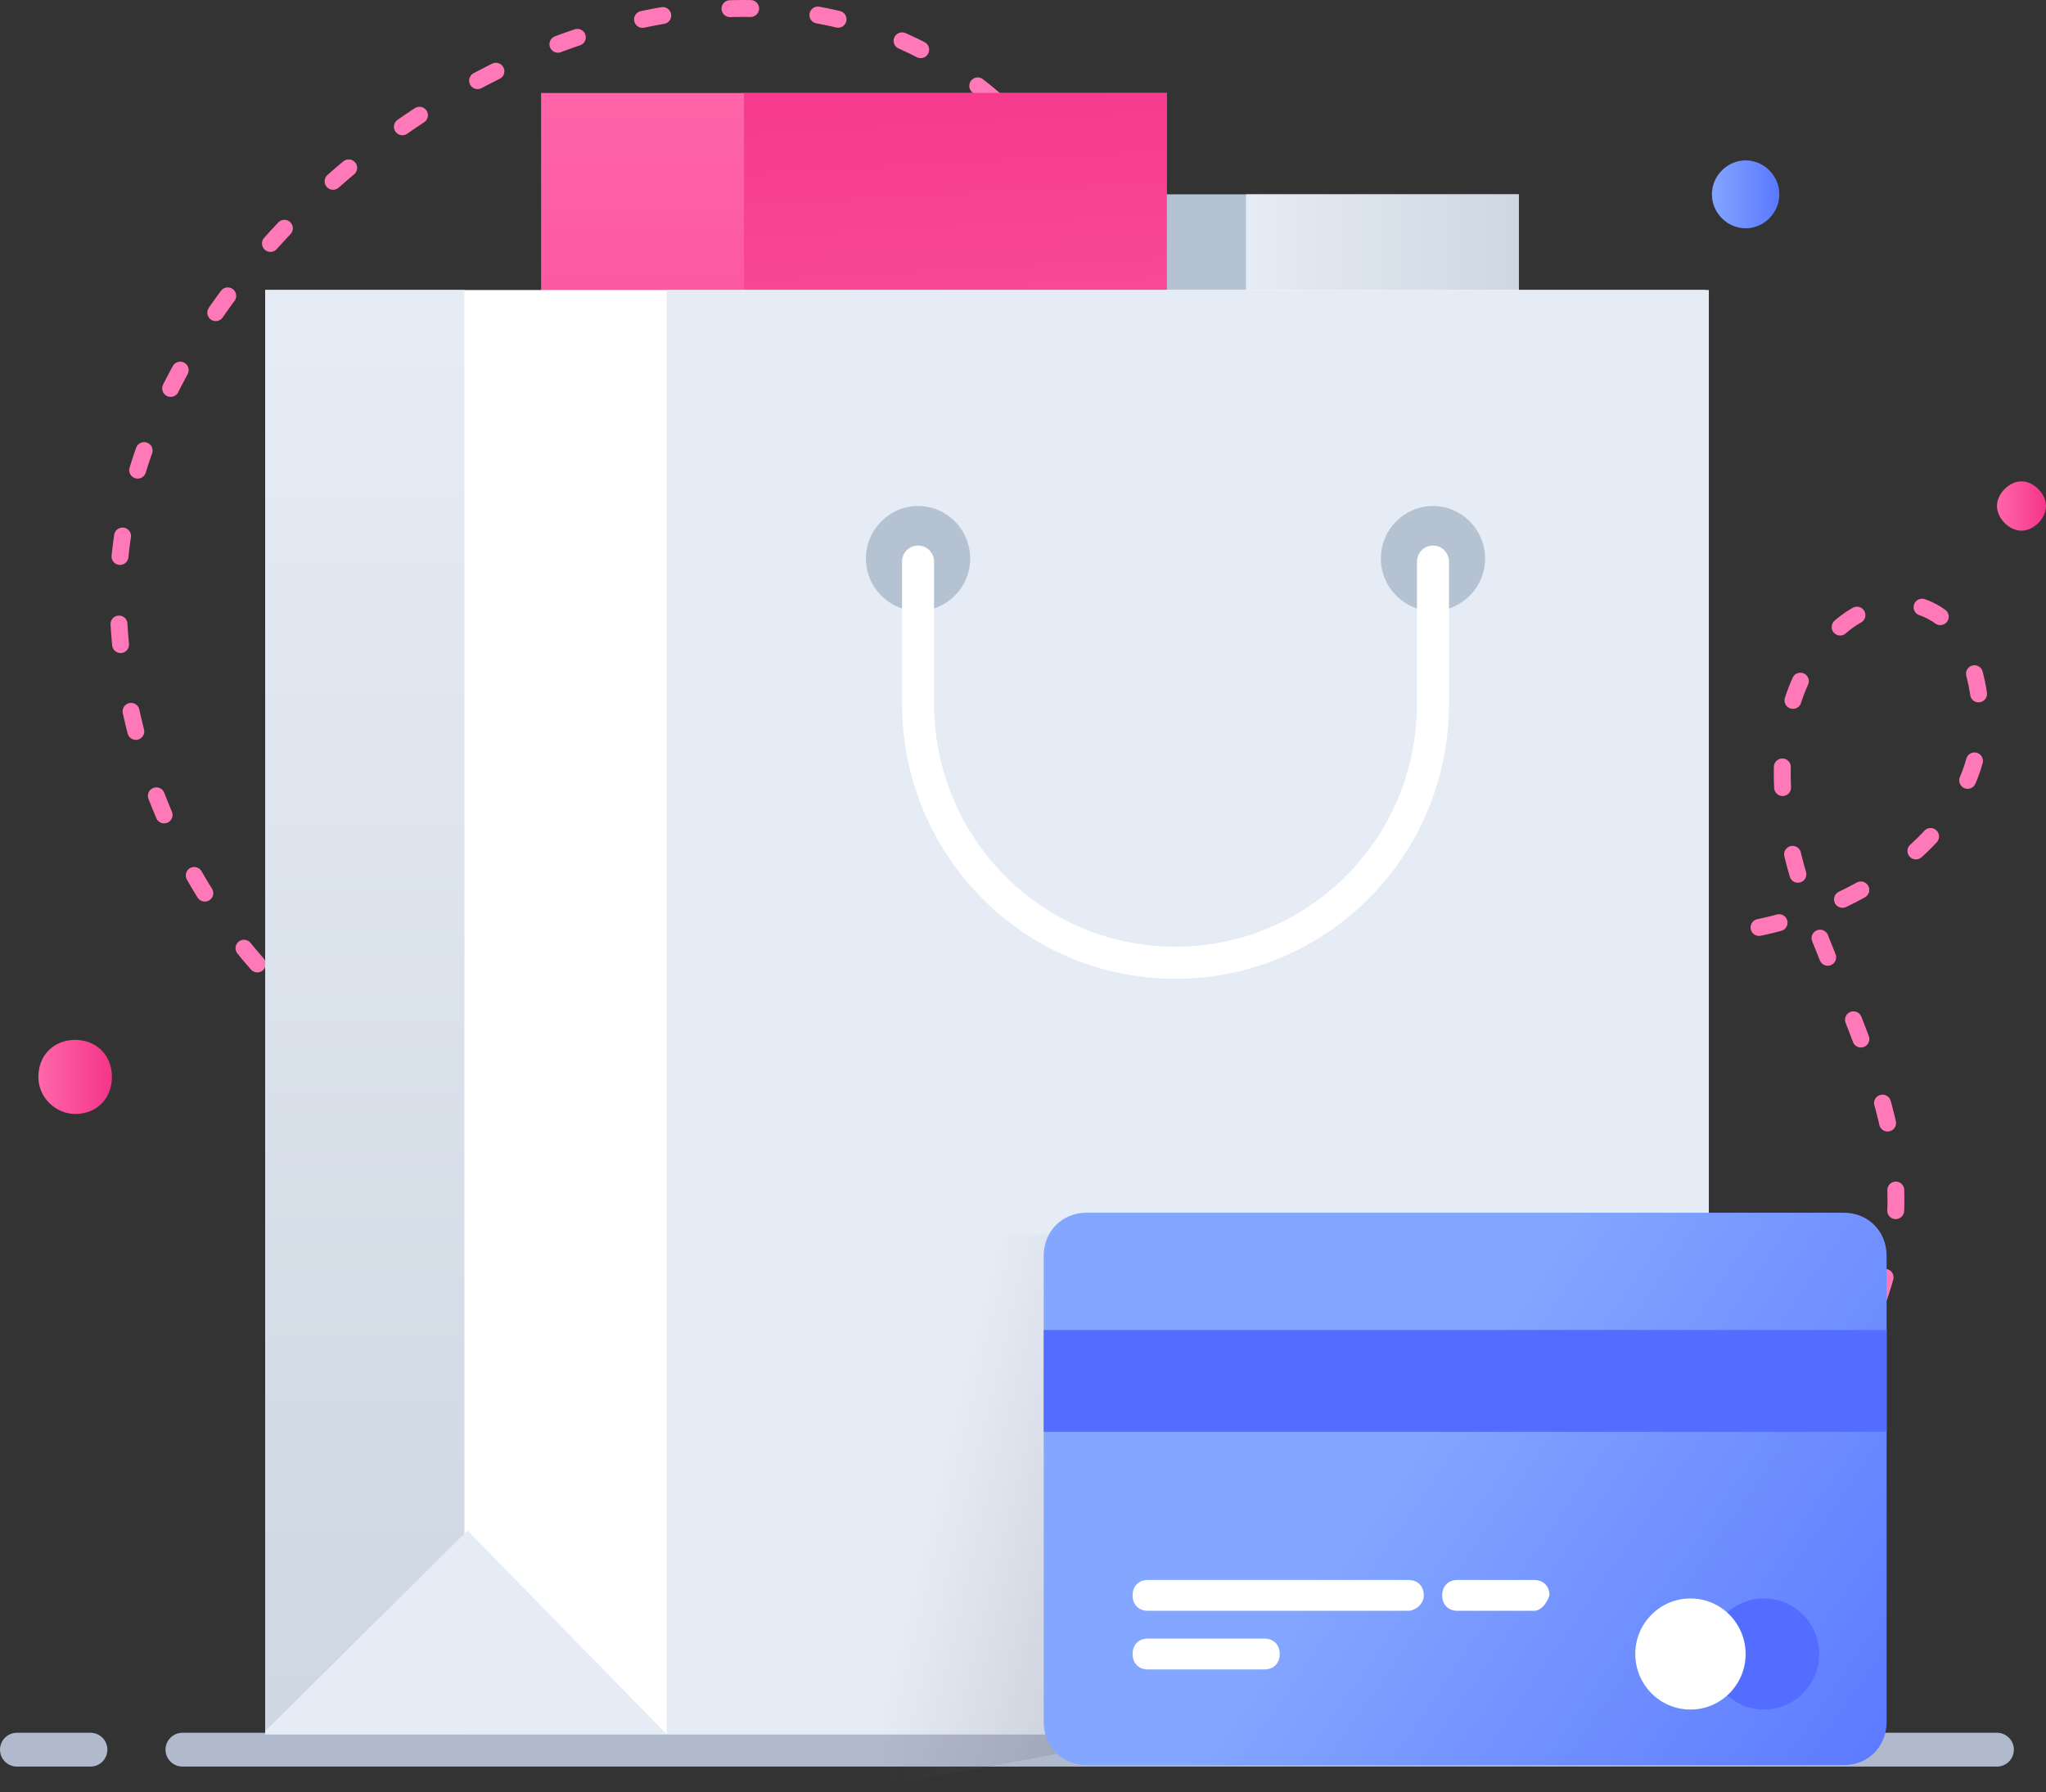 <svg width="121" height="106" viewBox="0 0 121 106" fill="none" xmlns="http://www.w3.org/2000/svg">
<rect x="0" y="0" width="121" height="106" fill="#333333" stroke="none"/>
<path d="M93.266 95.461C93.629 95.278 93.81 95.096 94.172 94.913" stroke="#FF78B7" stroke-width="0.612" stroke-linecap="round" stroke-linejoin="round"/>
<path d="M97.798 92.358C100.698 90.167 103.598 87.977 105.955 85.239C109.58 81.223 112.299 75.93 112.118 70.454C112.118 66.62 110.668 62.97 109.218 59.319C107.767 55.851 106.136 52.2 105.592 48.367C105.048 44.534 105.592 40.336 108.311 37.598C109.943 35.772 112.843 34.86 115.018 36.685C115.743 37.415 116.287 38.328 116.65 39.423C119.912 50.192 105.411 56.946 96.71 54.938C92.541 53.843 88.553 51.47 85.29 48.732C78.402 43.074 73.508 37.963 70.607 29.384C68.07 22.082 66.438 14.051 61 8.027C42.873 -12.051 7.163 11.861 6.982 35.042C6.982 48.185 15.139 61.327 27.465 65.16C33.447 66.986 39.973 66.62 46.317 66.255C49.399 66.073 52.48 65.89 55.743 65.708" stroke="#FF78B7" stroke-linecap="round" stroke-linejoin="round" stroke-dasharray="1.22 4"/>
<path d="M57.737 65.891C58.1 65.891 58.462 65.891 58.825 65.891" stroke="#FF78B7" stroke-width="0.612" stroke-linecap="round" stroke-linejoin="round"/>
<path d="M10.789 103.492H118.1" stroke="#B1B9CC" stroke-width="2" stroke-miterlimit="10" stroke-linecap="round" stroke-linejoin="round"/>
<path d="M1 103.492H5.35" stroke="#B1B9CC" stroke-width="2" stroke-miterlimit="10" stroke-linecap="round" stroke-linejoin="round"/>
<path d="M89.822 11.495H65.713V38.875H89.822V11.495Z" fill="#B4C2D1"/>
<path d="M89.822 11.495H73.689V38.875H89.822V11.495Z" fill="url(#paint0_linear_1717_7244)"/>
<path d="M69 5.5H32V47.5H69V5.5Z" fill="url(#paint1_linear_1717_7244)"/>
<path d="M69 5.5H44V47.5H69V5.5Z" fill="url(#paint2_linear_1717_7244)"/>
<path d="M4.444 65.891C5.713 65.891 6.619 64.978 6.619 63.7C6.619 62.422 5.713 61.51 4.444 61.51C3.175 61.51 2.269 62.422 2.269 63.7C2.269 64.978 3.356 65.891 4.444 65.891Z" fill="url(#paint3_linear_1717_7244)"/>
<path d="M103.236 13.503C104.323 13.503 105.23 12.59 105.23 11.495C105.23 10.4 104.323 9.487 103.236 9.487C102.148 9.487 101.242 10.4 101.242 11.495C101.242 12.59 102.148 13.503 103.236 13.503Z" fill="url(#paint4_linear_1717_7244)"/>
<path d="M119.55 31.391C120.275 31.391 121 30.661 121 29.931C121 29.201 120.275 28.471 119.55 28.471C118.825 28.471 118.1 29.201 118.1 29.931C118.1 30.661 118.825 31.391 119.55 31.391Z" fill="url(#paint5_linear_1717_7244)"/>
<path d="M100.879 17.154H15.683V102.58H100.879V17.154Z" fill="white"/>
<path d="M101.06 17.154H39.429V102.58H101.06V17.154Z" fill="#E6ECF5"/>
<path d="M27.465 17.154H15.683V102.58H27.465V17.154Z" fill="url(#paint6_linear_1717_7244)"/>
<path d="M39.429 102.579H15.683V102.397L27.646 90.532L39.429 102.579Z" fill="#E6ECF5"/>
<path d="M54.293 36.138C55.995 36.138 57.375 34.748 57.375 33.035C57.375 31.321 55.995 29.932 54.293 29.932C52.591 29.932 51.211 31.321 51.211 33.035C51.211 34.748 52.591 36.138 54.293 36.138Z" fill="#B4C2D1"/>
<path d="M84.746 36.138C86.448 36.138 87.828 34.748 87.828 33.035C87.828 31.321 86.448 29.932 84.746 29.932C83.044 29.932 81.665 31.321 81.665 33.035C81.665 34.748 83.044 36.138 84.746 36.138Z" fill="#B4C2D1"/>
<path d="M84.746 33.217V41.613C84.746 50.192 77.858 56.946 69.52 56.946C61 56.946 54.293 50.01 54.293 41.613V33.217" stroke="white" stroke-width="1.894" stroke-miterlimit="10" stroke-linecap="round" stroke-linejoin="round"/>
<path opacity="0.7" d="M99.248 96.921L53.024 105.5C52.299 105.135 51.755 104.222 51.755 103.309V75.564C51.755 74.104 52.843 73.009 54.293 73.009H96.71L99.248 96.921Z" fill="url(#paint7_linear_1717_7244)"/>
<path d="M111.574 74.287V101.849C111.574 103.31 110.486 104.405 109.036 104.405H64.263C62.813 104.405 61.725 103.31 61.725 101.849V74.287C61.725 72.827 62.813 71.731 64.263 71.731H109.036C110.486 71.731 111.574 72.827 111.574 74.287Z" fill="url(#paint8_linear_1717_7244)"/>
<path d="M111.574 78.668H61.725V84.692H111.574V78.668Z" fill="#526DFF"/>
<path d="M90.728 95.278H86.196C85.653 95.278 85.29 94.913 85.29 94.366C85.29 93.818 85.653 93.453 86.196 93.453H90.728C91.272 93.453 91.635 93.818 91.635 94.366C91.453 94.913 91.091 95.278 90.728 95.278Z" fill="white"/>
<path d="M83.296 95.278H67.888C67.344 95.278 66.982 94.913 66.982 94.366C66.982 93.818 67.344 93.453 67.888 93.453H83.296C83.84 93.453 84.203 93.818 84.203 94.366C84.203 94.913 83.659 95.278 83.296 95.278Z" fill="white"/>
<path d="M74.776 98.746H67.888C67.344 98.746 66.982 98.381 66.982 97.834C66.982 97.286 67.344 96.921 67.888 96.921H74.776C75.32 96.921 75.683 97.286 75.683 97.834C75.683 98.381 75.32 98.746 74.776 98.746Z" fill="white"/>
<path d="M104.323 101.119C106.125 101.119 107.586 99.648 107.586 97.833C107.586 96.019 106.125 94.548 104.323 94.548C102.521 94.548 101.061 96.019 101.061 97.833C101.061 99.648 102.521 101.119 104.323 101.119Z" fill="#526DFF"/>
<path d="M99.973 101.119C101.775 101.119 103.236 99.648 103.236 97.833C103.236 96.019 101.775 94.548 99.973 94.548C98.171 94.548 96.71 96.019 96.71 97.833C96.71 99.648 98.171 101.119 99.973 101.119Z" fill="white"/>
<defs>
<linearGradient id="paint0_linear_1717_7244" x1="73.777" y1="25.145" x2="89.839" y2="25.145" gradientUnits="userSpaceOnUse">
<stop offset="0.003" stop-color="#E6ECF5"/>
<stop offset="1" stop-color="#CED7E2"/>
</linearGradient>
<linearGradient id="paint1_linear_1717_7244" x1="50.627" y1="4.647" x2="50.627" y2="50.15" gradientUnits="userSpaceOnUse">
<stop stop-color="#FF66A9"/>
<stop offset="1" stop-color="#F53689"/>
</linearGradient>
<linearGradient id="paint2_linear_1717_7244" x1="57.652" y1="44.651" x2="55.239" y2="1.199" gradientUnits="userSpaceOnUse">
<stop stop-color="#FF66A9"/>
<stop offset="1" stop-color="#F53689"/>
</linearGradient>
<linearGradient id="paint3_linear_1717_7244" x1="2.389" y1="63.715" x2="6.546" y2="63.715" gradientUnits="userSpaceOnUse">
<stop stop-color="#FF66A9"/>
<stop offset="1" stop-color="#F53689"/>
</linearGradient>
<linearGradient id="paint4_linear_1717_7244" x1="101.201" y1="11.435" x2="105.242" y2="11.435" gradientUnits="userSpaceOnUse">
<stop stop-color="#83A6FF"/>
<stop offset="1" stop-color="#5A78FF"/>
</linearGradient>
<linearGradient id="paint5_linear_1717_7244" x1="118.086" y1="29.83" x2="120.951" y2="29.83" gradientUnits="userSpaceOnUse">
<stop stop-color="#FF66A9"/>
<stop offset="1" stop-color="#F53689"/>
</linearGradient>
<linearGradient id="paint6_linear_1717_7244" x1="21.659" y1="19.431" x2="21.659" y2="101.33" gradientUnits="userSpaceOnUse">
<stop offset="0.003" stop-color="#E6ECF5"/>
<stop offset="1" stop-color="#CED7E2"/>
</linearGradient>
<linearGradient id="paint7_linear_1717_7244" x1="56.083" y1="84.635" x2="96.994" y2="94.622" gradientUnits="userSpaceOnUse">
<stop offset="0.003" stop-color="#606673" stop-opacity="0"/>
<stop offset="1" stop-color="#373C47"/>
</linearGradient>
<linearGradient id="paint8_linear_1717_7244" x1="83.068" y1="85.556" x2="112.358" y2="105.758" gradientUnits="userSpaceOnUse">
<stop stop-color="#83A6FF"/>
<stop offset="1" stop-color="#5A78FF"/>
</linearGradient>
</defs>
</svg>
